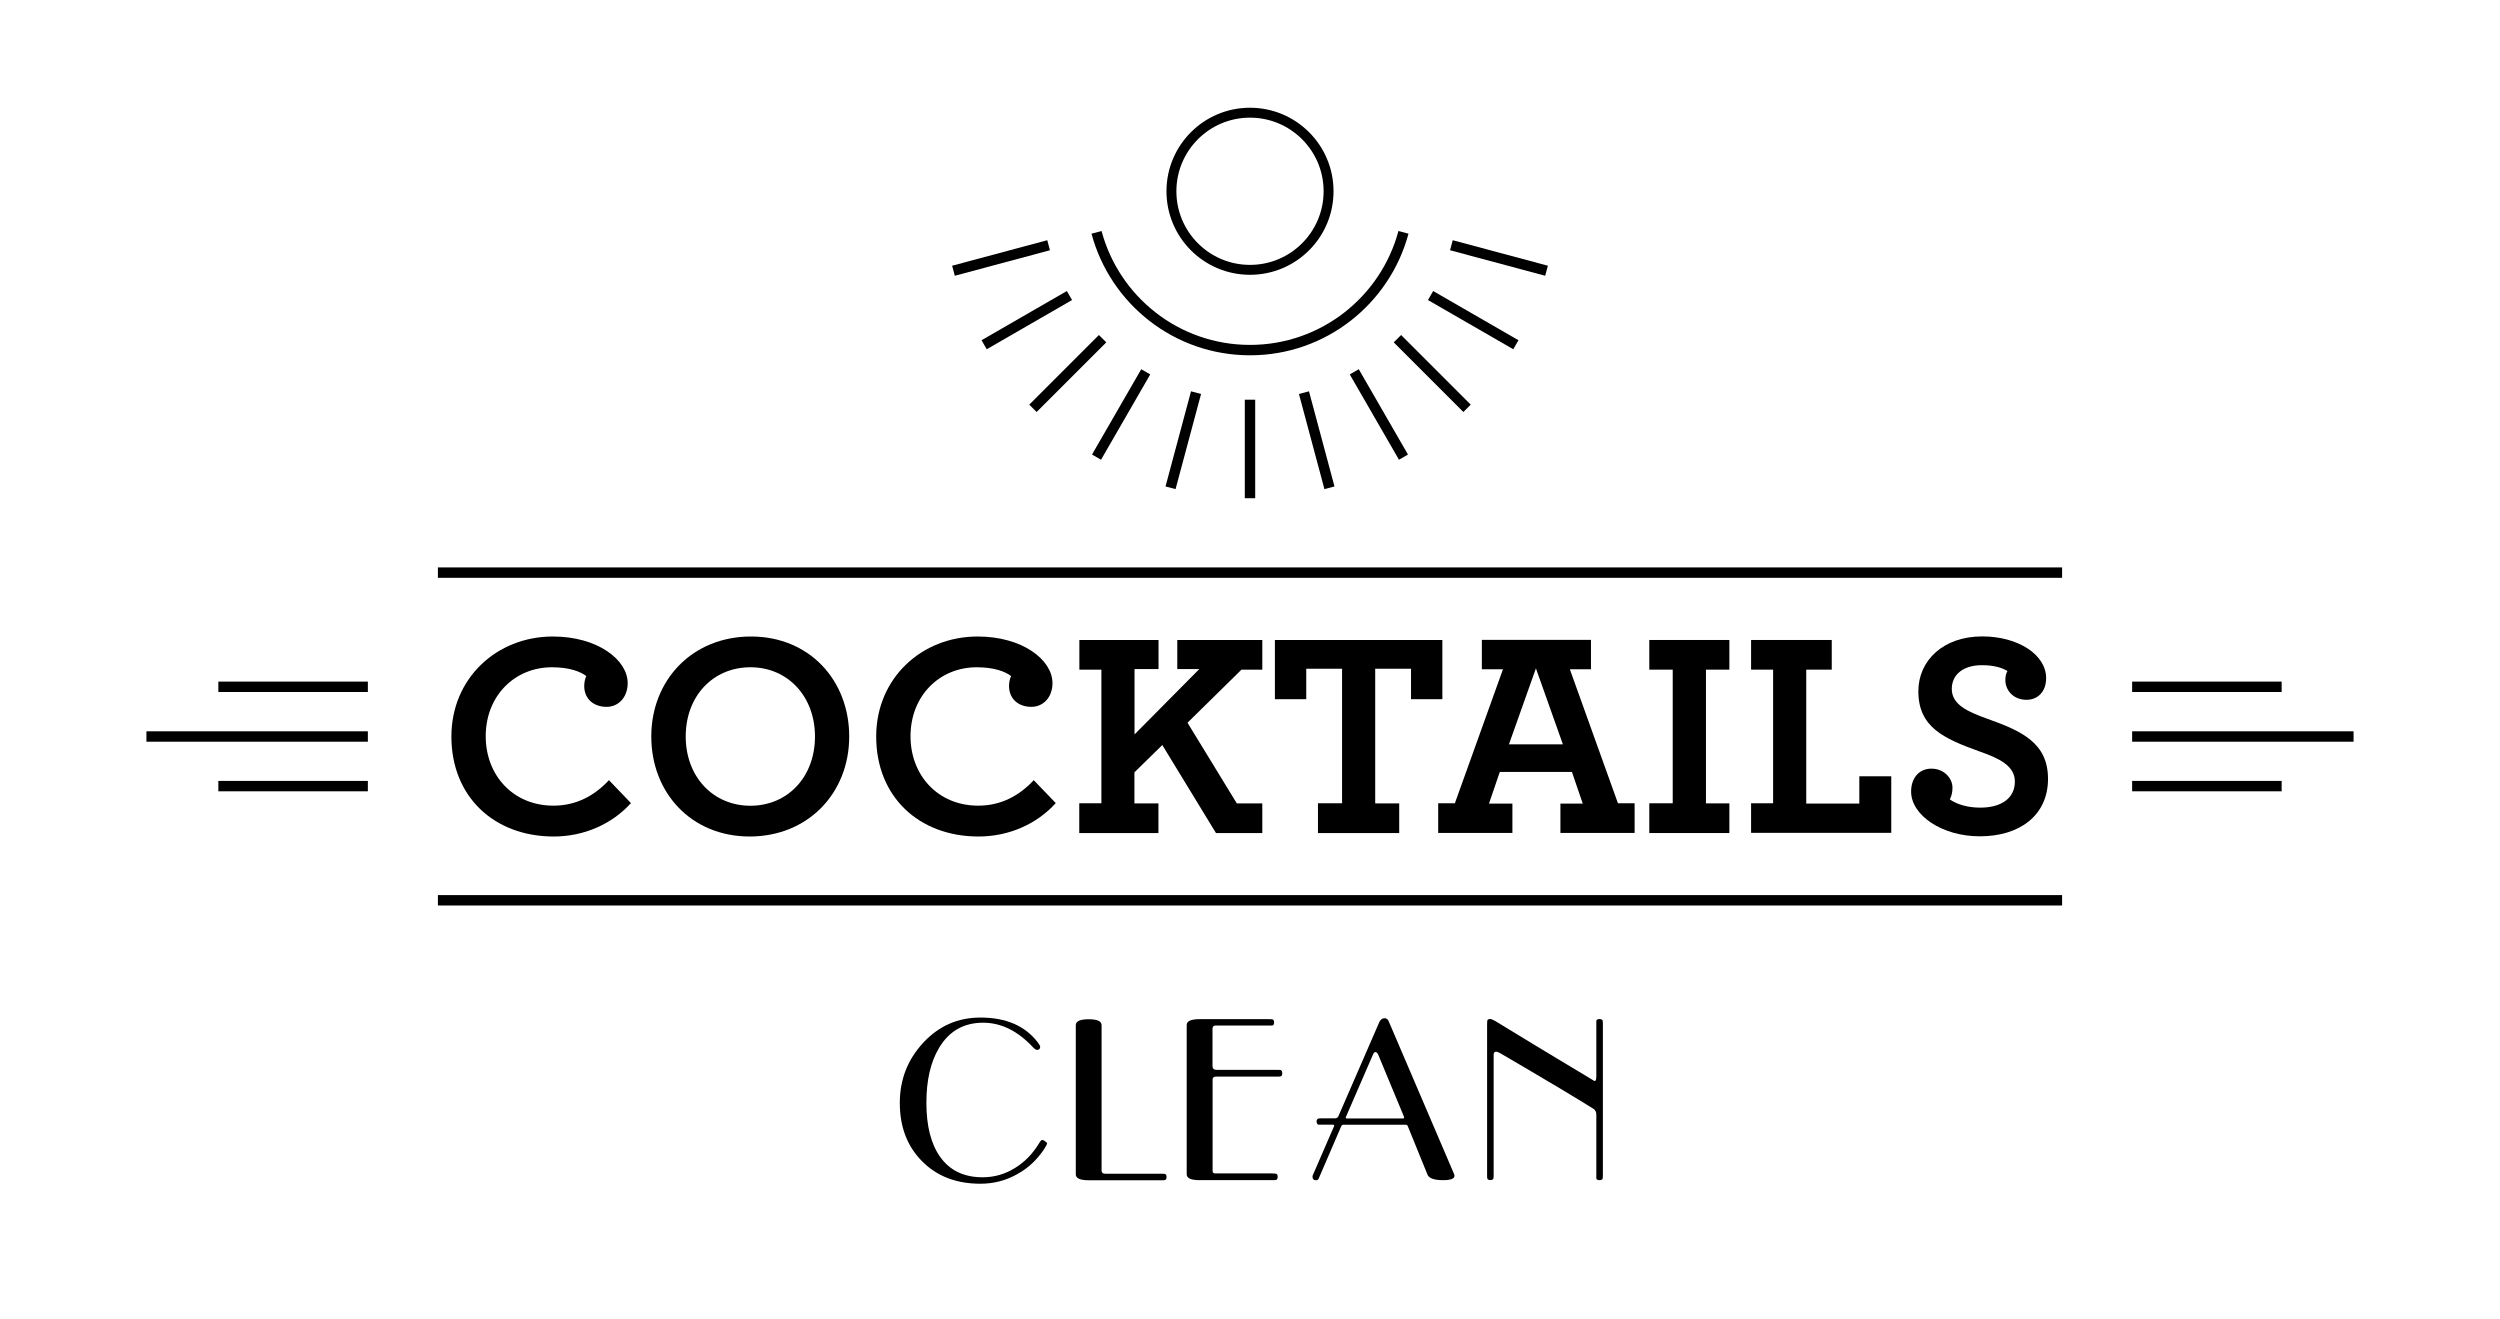 <?xml version="1.0" encoding="utf-8"?>
<!-- Generator: Adobe Illustrator 27.1.1, SVG Export Plug-In . SVG Version: 6.00 Build 0)  -->
<svg version="1.1" id="Layer_1" xmlns="http://www.w3.org/2000/svg" xmlns:xlink="http://www.w3.org/1999/xlink" x="0px" y="0px"
	 viewBox="0 0 252 133" style="enable-background:new 0 0 252 133;" xml:space="preserve">
<style type="text/css">
	.st0{fill:none;stroke:#FF0000;stroke-width:1.048;stroke-miterlimit:10;}
	.st1{fill:none;stroke:#000000;stroke-width:1.048;stroke-miterlimit:10;}
	.st2{fill:none;stroke:#000000;stroke-miterlimit:10;}
</style>
<line class="st0" x1="15.03" y1="381.75" x2="237.51" y2="381.75"/>
<line class="st0" x1="15.03" y1="386.75" x2="237.51" y2="386.75"/>
<g>
	<g>
		<path d="M45.5,74.24c0-5.85,4.55-10.08,10.23-10.08c4.52,0,7.54,2.36,7.54,4.7c0,1.42-0.92,2.39-2.13,2.39
			c-1.33,0-2.25-0.83-2.25-2.1c0-0.38,0.09-0.77,0.21-1c-0.56-0.44-1.68-0.89-3.46-0.89c-3.78,0-6.68,2.9-6.68,6.95
			c0,3.9,2.72,7,6.83,7c2.28,0,4.14-1,5.59-2.57l2.22,2.31c-1.89,2.1-4.7,3.37-7.8,3.37C49.79,84.31,45.5,80.3,45.5,74.24z"/>
		<path d="M65.65,74.24c0-5.7,4.14-10.08,10.05-10.08c5.88,0,9.9,4.4,9.9,10.08c0,5.7-4.14,10.08-10.05,10.08
			C69.67,84.31,65.65,79.91,65.65,74.24z M82.15,74.24c0-4.05-2.75-6.98-6.5-6.98c-3.78,0-6.53,2.9-6.53,6.98
			c0,4.05,2.75,6.98,6.53,6.98C79.4,81.21,82.15,78.32,82.15,74.24z"/>
		<path d="M88.32,74.24c0-5.85,4.55-10.08,10.23-10.08c4.52,0,7.54,2.36,7.54,4.7c0,1.42-0.92,2.39-2.13,2.39
			c-1.33,0-2.25-0.83-2.25-2.1c0-0.38,0.09-0.77,0.21-1c-0.56-0.44-1.68-0.89-3.46-0.89c-3.78,0-6.68,2.9-6.68,6.95
			c0,3.9,2.72,7,6.83,7c2.28,0,4.14-1,5.59-2.57l2.22,2.31c-1.89,2.1-4.7,3.37-7.8,3.37C92.61,84.31,88.32,80.3,88.32,74.24z"/>
		<path d="M108.8,80.97h2.22V67.5h-2.22v-2.99h7.98v2.93h-2.42v6.59l6.53-6.59h-2.22v-2.93h8.57v2.99h-2.1l-5.44,5.35l4.97,8.13
			h2.57v2.99h-4.67l-5.41-8.87l-2.81,2.75v3.13h2.42v2.99h-7.98V80.97z"/>
		<path d="M132.86,80.97h2.42V67.41h-3.61v3.07h-3.16v-5.97h16.88v5.97h-3.16v-3.07h-3.61v13.57h2.42v2.99h-8.19V80.97z"/>
		<path d="M144.97,80.97h1.68l4.85-13.51h-2.13v-2.96h11v2.96h-2.13l4.85,13.51h1.68v2.99h-7.48V81h2.25l-1.09-3.19h-7.27L150.09,81
			h2.36v2.96h-7.48V80.97z M157.54,75.03l-2.72-7.66l-2.72,7.66H157.54z"/>
		<path d="M166.25,80.97h2.36V67.5h-2.36v-2.99h8.07v2.99h-2.36v13.48h2.36v2.99h-8.07V80.97z"/>
		<path d="M176.51,80.97h2.22V67.5h-2.22v-2.99h8.13v2.99h-2.57V81h5.35v-2.75h3.22v5.7h-14.13V80.97z"/>
		<path d="M192.64,79.79c0-1.39,0.83-2.31,2.04-2.31c1.3,0,2.13,0.98,2.13,1.92c0,0.47-0.09,0.83-0.27,1.18
			c0.71,0.5,1.8,0.83,3.07,0.83c2.13,0,3.49-0.95,3.49-2.63c0-1.6-1.63-2.36-3.58-3.04c-3.61-1.3-6.15-2.45-6.15-6.06
			c0-3.1,2.51-5.53,6.44-5.53c3.64,0,6.44,1.86,6.44,4.2c0,1.39-0.86,2.19-1.98,2.19c-1.36,0-2.13-1-2.13-1.98
			c0-0.47,0.09-0.68,0.21-0.92c-0.53-0.33-1.36-0.59-2.57-0.59c-1.92,0-3.04,0.98-3.04,2.39c0,1.6,1.63,2.31,3.58,3.01
			c3.49,1.24,6.12,2.45,6.12,6.06c0,3.69-2.87,5.79-6.86,5.79C195.74,84.31,192.64,82.16,192.64,79.79z"/>
	</g>
	<line class="st1" x1="44.14" y1="57.72" x2="207.86" y2="57.72"/>
	<line class="st1" x1="44.14" y1="90.75" x2="207.86" y2="90.75"/>
	<g>
		<g>
			<line class="st1" x1="214.92" y1="74.24" x2="237.24" y2="74.24"/>
			<line class="st1" x1="214.92" y1="69.23" x2="229.99" y2="69.23"/>
			<line class="st1" x1="214.92" y1="79.24" x2="229.99" y2="79.24"/>
		</g>
		<g>
			<line class="st1" x1="37.08" y1="74.24" x2="14.76" y2="74.24"/>
			<line class="st1" x1="37.08" y1="79.24" x2="22.01" y2="79.24"/>
			<line class="st1" x1="37.08" y1="69.23" x2="22.01" y2="69.23"/>
		</g>
	</g>
	<circle class="st2" cx="126" cy="19.28" r="7.92"/>
	<path class="st1" d="M141.47,23.42c-1.83,6.83-8.06,11.87-15.47,11.87s-13.64-5.03-15.47-11.87"/>
	<line class="st1" x1="126" y1="40.29" x2="126" y2="50.22"/>
	<line class="st1" x1="120.56" y1="39.58" x2="117.99" y2="49.17"/>
	<line class="st1" x1="115.49" y1="37.48" x2="110.53" y2="46.08"/>
	<line class="st1" x1="111.14" y1="34.14" x2="104.12" y2="41.16"/>
	<line class="st1" x1="107.8" y1="29.79" x2="99.2" y2="34.75"/>
	<line class="st1" x1="105.7" y1="24.72" x2="96.11" y2="27.29"/>
	<line class="st1" x1="131.44" y1="39.58" x2="134.01" y2="49.17"/>
	<line class="st1" x1="136.51" y1="37.48" x2="141.47" y2="46.08"/>
	<line class="st1" x1="140.86" y1="34.14" x2="147.88" y2="41.16"/>
	<line class="st1" x1="144.2" y1="29.79" x2="152.8" y2="34.75"/>
	<line class="st1" x1="146.3" y1="24.72" x2="155.89" y2="27.29"/>
</g>
<g>
	<path d="M105.25,115.83c-0.71,1.07-1.6,1.91-2.67,2.5c-1.15,0.66-2.4,0.99-3.76,0.99c-2.43,0-4.39-0.76-5.88-2.27
		c-1.5-1.51-2.24-3.47-2.24-5.88c0-2.33,0.78-4.35,2.35-6.05c1.57-1.7,3.49-2.55,5.78-2.55c2.57,0,4.49,0.83,5.76,2.48
		c0.17,0.24,0.26,0.38,0.26,0.43c0,0.24-0.1,0.35-0.31,0.35c-0.11,0-0.25-0.09-0.43-0.28c-1.53-1.64-3.2-2.46-5.01-2.46
		c-1.94,0-3.41,0.83-4.42,2.5c-0.87,1.43-1.3,3.29-1.3,5.57c0,2.33,0.46,4.15,1.39,5.46c0.98,1.37,2.4,2.05,4.28,2.05
		c1.15,0,2.22-0.3,3.22-0.91c1-0.61,1.82-1.44,2.47-2.52c0.13-0.22,0.23-0.33,0.31-0.33c0.06,0,0.14,0.03,0.24,0.09
		c0.17,0.13,0.26,0.2,0.26,0.21C105.56,115.32,105.45,115.51,105.25,115.83z"/>
	<path d="M111.04,118c0,0.2,0.12,0.31,0.35,0.31h5.6c0.25,0,0.39,0.01,0.43,0.02c0.11,0.03,0.17,0.13,0.17,0.31
		s-0.06,0.28-0.17,0.31c-0.05,0.02-0.19,0.02-0.43,0.02h-7.25c-0.87,0-1.3-0.2-1.3-0.59v-15.05c0-0.39,0.43-0.59,1.3-0.59
		c0.87,0,1.3,0.2,1.3,0.59V118z"/>
	<path d="M122.63,107.84h6.02c0.24,0,0.38,0.01,0.43,0.02c0.11,0.03,0.17,0.14,0.17,0.32c0,0.18-0.05,0.29-0.17,0.32
		c-0.03,0.02-0.17,0.02-0.43,0.02h-6.07c-0.24,0-0.35,0.1-0.35,0.31v9.21c0,0.16,0.09,0.24,0.28,0.24h5.69
		c0.28,0,0.45,0.02,0.51,0.07c0.05,0.05,0.08,0.14,0.08,0.28c0,0.17-0.06,0.28-0.17,0.31c-0.03,0.02-0.17,0.02-0.42,0.02h-7.28
		c-0.87,0-1.3-0.2-1.3-0.59v-15.05c0-0.39,0.43-0.59,1.3-0.59h6.92c0.24,0,0.38,0.01,0.42,0.02c0.11,0.03,0.17,0.13,0.17,0.31
		s-0.06,0.28-0.17,0.31c-0.03,0-0.17,0-0.42,0h-5.27c-0.24,0-0.35,0.11-0.35,0.33v3.78C122.23,107.73,122.37,107.84,122.63,107.84z"
		/>
	<path d="M143.89,118.4l-1.98-4.87c-0.03-0.11-0.11-0.16-0.24-0.16h-6.24c-0.11,0-0.19,0.06-0.24,0.17
		c-0.82,1.89-1.56,3.62-2.24,5.2c-0.05,0.15-0.14,0.23-0.29,0.23c-0.24,0-0.36-0.13-0.36-0.38c0-0.05,0.02-0.1,0.05-0.17
		c0.44-1.03,1.15-2.67,2.13-4.91c0.03-0.09-0.02-0.14-0.14-0.14h-1.04c-0.24,0-0.37,0-0.4,0c-0.11-0.03-0.17-0.13-0.19-0.31
		c0-0.17,0.06-0.28,0.19-0.31c0.03-0.02,0.17-0.02,0.4-0.02h1.25c0.17,0,0.29-0.06,0.35-0.19l4.14-9.52
		c0.13-0.25,0.29-0.38,0.5-0.38s0.35,0.09,0.43,0.28l6.57,15.35c0.05,0.09,0.07,0.18,0.07,0.26c0,0.3-0.41,0.44-1.23,0.43
		C144.53,118.95,144.03,118.76,143.89,118.4z M141.51,112.54c-0.88-2.14-1.74-4.21-2.57-6.19c-0.08-0.2-0.18-0.3-0.31-0.3
		c-0.09,0-0.18,0.1-0.26,0.31c-0.59,1.36-1.49,3.42-2.69,6.2c-0.06,0.12-0.04,0.18,0.07,0.18h5.69
		C141.54,112.73,141.56,112.67,141.51,112.54z"/>
	<path d="M150.77,102.95c2.2,1.35,5.42,3.3,9.64,5.83c0.2,0.13,0.31,0.19,0.34,0.19c0.1,0,0.16-0.17,0.16-0.5v-5.15
		c0-0.24,0-0.38,0-0.43c0.03-0.11,0.14-0.17,0.32-0.17s0.29,0.06,0.32,0.17c0.02,0.05,0.02,0.19,0.02,0.43v15.05
		c0,0.24-0.01,0.38-0.02,0.42c-0.03,0.11-0.14,0.17-0.32,0.17s-0.29-0.06-0.32-0.17c0-0.03,0-0.17,0-0.43v-6.01
		c0-0.25-0.09-0.44-0.27-0.57c-1.75-1.1-4.9-2.98-9.44-5.63c-0.16-0.09-0.29-0.14-0.4-0.14c-0.16,0-0.24,0.11-0.24,0.33v12.02
		c0,0.24-0.01,0.38-0.02,0.42c-0.03,0.11-0.13,0.17-0.31,0.17s-0.28-0.06-0.31-0.17c-0.02-0.03-0.02-0.17-0.02-0.42v-15.05
		c0-0.24,0.01-0.38,0.02-0.43c0.03-0.11,0.13-0.17,0.31-0.17C150.37,102.74,150.55,102.81,150.77,102.95z"/>
</g>
</svg>
